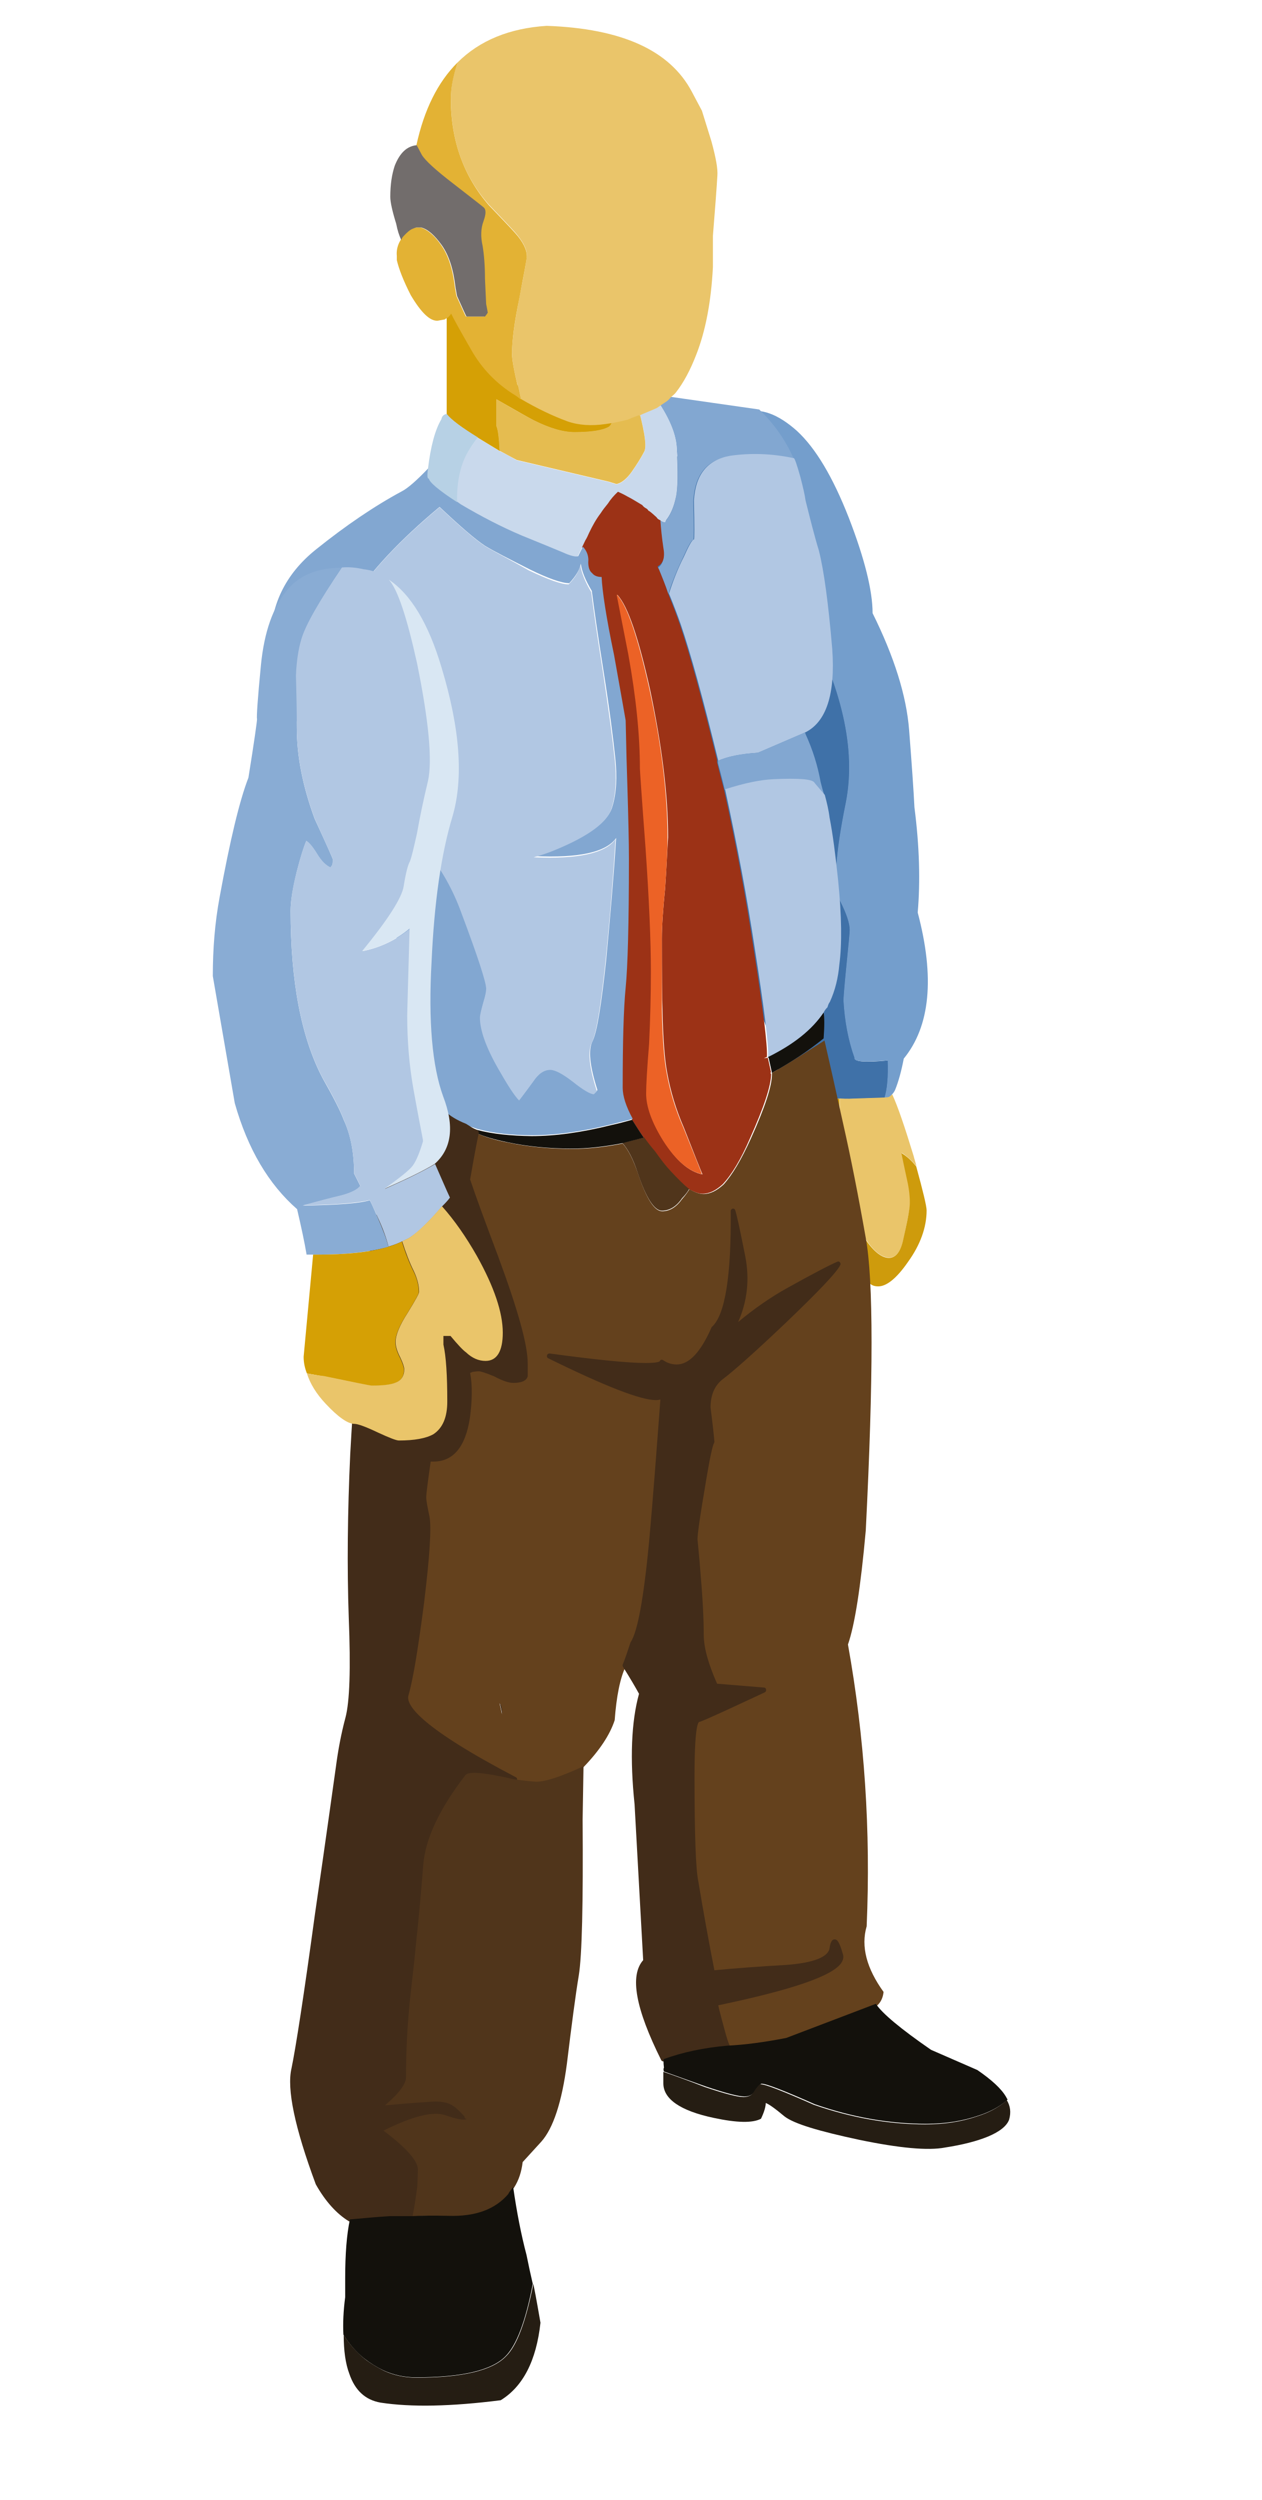 <?xml version="1.0" encoding="utf-8"?>
<!-- Generator: Adobe Illustrator 18.0.0, SVG Export Plug-In . SVG Version: 6.00 Build 0)  -->
<!DOCTYPE svg PUBLIC "-//W3C//DTD SVG 1.1//EN" "http://www.w3.org/Graphics/SVG/1.1/DTD/svg11.dtd">
<svg version="1.1" id="Calque_1" xmlns="http://www.w3.org/2000/svg" xmlns:xlink="http://www.w3.org/1999/xlink" x="0px" y="0px"
	 viewBox="0 0 425.2 841.9" enable-background="new 0 0 425.2 841.9" xml:space="preserve">
<g>
	<path fill="#3F71A8" d="M243,141.2c-10.9,3-18.6,14.7-22.9,35.1c-4.5,20.9-4.3,37.6,0.5,50c5,12.4,8.7,28.5,11.2,48.3
		c0.9,6.8,3.6,14.8,8,24.1c4.4,9.3,6.9,17.8,7.8,25.5c0.8,7.6,3.9,13.8,9.4,18.4c3.5,9.3,5.3,16.1,5.4,20.3c1.8,1.5,3.8,2.7,5.9,3.7
		c2.3,1.1,4.7,1.8,7.1,2.4c2.2,0.4,4.7,0.8,7.5,1c1.1,0.1,2.1,0.1,3.2,0.1l12-0.4c0.9-2.8,1.3-7,1.1-12.6
		c-7.9,0.8-11.6,0.4-11.2-0.9c-2.1-5.9-3.3-12.3-3.7-19.3c0-0.8,0.3-4.8,1-11.8c0.7-7,1.1-10.9,1.1-11.9c0-2.3-1.1-5.6-3.3-9.9
		c-2.3-4.4-1.6-15.3,2-33.1c3.5-17.9-1.3-38.9-14.4-63.3c-13.1-24.4-21-38.6-23.6-42.8c-2.7-4.2-4-10.6-4-19.2
		C243,143.4,243,142.2,243,141.2L243,141.2z"/>
	<path fill="#749ECC" d="M243,144.9c0,8.6,1.3,15,4,19.2c2.6,4.2,10.5,18.4,23.6,42.8c13.1,24.4,17.9,45.4,14.4,63.3
		c-3.6,17.7-4.3,28.7-2,33.1c2.2,4.3,3.3,7.6,3.3,9.9c0,0.9-0.4,4.9-1.1,11.9c-0.7,7-1,11-1,11.8c0.4,7,1.6,13.4,3.7,19.3
		c-0.4,1.3,3.3,1.6,11.2,0.9c0.2,5.6-0.2,9.8-1.1,12.6c0.3-0.1,0.7-0.1,1-0.1c0.4,0,1-0.3,1.5-1c0.4-0.4,0.8-0.9,1.1-1.6
		c1.1-2.7,2.1-6.3,2.9-10.5c8.9-10.9,10.5-27.3,4.7-49.2c0.9-10.4,0.6-22.2-1.1-35.4c-0.3-6-0.9-14.6-1.8-26.1
		c-0.9-11.5-5-24.6-12.3-39.3c0-7.6-2.7-18.4-8-32.1c-5.4-13.8-11.2-23.5-17.5-29.3c-6.4-5.7-12.2-7.8-17.5-6.3
		c-5.3,1.5-8,2.3-8.1,2.5C243,142.2,243,143.4,243,144.9L243,144.9z"/>
	<path fill="#EAC56A" d="M300.6,368.5c-0.6,0.7-1.1,1-1.5,1c-0.3,0-0.7,0.1-1,0.1l-12,0.4c-1.1,0-2.1,0-3.2-0.1
		c0.1,16,0.1,24.4,0.1,25.2c0,4.9,2.1,10.9,6.2,18.1c0.8,1.3,1.5,2.5,2.1,3.5c2.8,4.4,5.4,6.6,8,6.8c2.5,0.2,4.2-2,5.2-6.5
		c0.9-4.5,1.6-7.8,2-10.1c0.3-2.3,0.1-5-0.5-8.3c-0.5-2.5-1.3-5.9-2.2-10.4c1.7,1.1,3.3,2.6,5,4.5c-0.3-1.1-0.7-2.3-1-3.5
		C304.8,379.4,302.5,372.6,300.6,368.5L300.6,368.5z"/>
	<path fill="#CE9B0C" d="M312.2,407.6c0-1.4-1.2-6.4-3.5-14.8c-1.6-2-3.3-3.5-5-4.5c0.9,4.5,1.7,8,2.2,10.4c0.6,3.2,0.8,6,0.5,8.3
		c-0.3,2.3-1,5.6-2,10.1c-0.9,4.5-2.7,6.7-5.2,6.5c-2.5-0.2-5.2-2.5-8-6.8c-0.7-1-1.4-2.1-2.1-3.5c-4.1-7.1-6.2-13.2-6.2-18.1
		c0-0.8-0.1-9.1-0.1-25.2c-2.8-0.2-5.3-0.5-7.5-1c-2.5-0.6-4.9-1.3-7.1-2.4c-1.1,5.5-1.6,11.2-1.6,16.9c0,7.6,1.6,15,4.7,22.2
		c3.1,6.9,6.5,11,10.1,12.2c-0.8,4.5-1.1,8.1-1.1,11c0,5.4,1.9,8.1,5.7,8.1c2.6,0,4.8-1.8,6.5-5.4c0.8,1.1,1.9,1.6,3.4,1.6
		c2.8,0,6.2-2.7,10-8.2C310.1,419.2,312.2,413.3,312.2,407.6L312.2,407.6z"/>
	<path fill="#82A7D1" d="M267.4,154.4c-2.7-6.1-6.5-11.6-11.6-16.5l-31.5-4.5l-5.2-1.8c5.6,7.4,8.6,13.8,8.9,19.2
		c0.6,8.4,0.4,14-0.3,16.9c-0.6,2.8-1.5,5.1-2.9,7.1c-0.3,0.3-0.6,0.7-0.8,1.1c-0.6,0-1.1-0.2-1.6-0.6c0.2,2.8,0.5,5.9,1,9.2
		c0.6,3.2,0,5.4-1.6,6.6c0,0.3,0.1,0.6,0.3,0.8c1.2,3,2.3,5.7,3.1,8.1c1.4-4.4,3.1-8.5,5-12.4c1.7-3.8,2.8-5.8,3.4-5.8
		c0.2,0,0.2-4.4,0-13.1c0.5-8.8,4.5-13.8,12.1-15C252.7,152.6,259.9,152.8,267.4,154.4L267.4,154.4z"/>
	<path fill="#C9D9EC" d="M224.8,174.7c1.4-2,2.3-4.3,2.9-7.1c0.7-2.8,0.8-8.5,0.3-16.9c-0.3-5.4-3.3-11.8-8.9-19.2
		c-1.5,0.2-2.5,0.3-3.2,0.3l-1.6,2.9c2.8,9.7,3.7,15.4,2.8,17.4c-1.2,2.3-2.6,4.5-4.2,6.8c-1.8,2.5-3.5,3.9-5.2,4.2l-2.6-0.8
		l-31-7.3c-2.1-1.2-4-2.3-5.8-3.1c-2.6-1.6-5-3.1-7.4-4.5c-1.6,2.1-2.8,4-3.9,5.8c-2.1,4-3.2,9-3.2,15c0,0.3,0,0.7,0,1.1
		c0.3,0.2,0.7,0.4,1.1,0.8c7,4.2,13.8,7.7,20.5,10.5c6.7,2.8,11.4,4.7,13.9,5.7c2.6,1.2,4.4,1.6,5.2,1.3l1.6-3.2l1.1-2.3
		c0.5-0.9,0.9-1.8,1.3-2.6c1.1-2.3,2.3-4.5,3.9-6.6c0.7-1.1,1.5-2.1,2.4-3.2c0.9-1.4,2-2.7,3.4-4c0.9,0.4,2,0.9,3.2,1.6
		c1.4,0.7,3,1.7,5,2.9c0.3,0.4,0.8,0.8,1.3,1.1c0.3,0.2,0.6,0.4,0.8,0.8c0.2,0,1.1,0.7,2.7,2.2c0.3,0.5,0.8,0.8,1.3,1
		c0.5,0.4,1,0.6,1.6,0.6C224.3,175.4,224.5,175,224.8,174.7L224.8,174.7z"/>
	<path fill="#9C3216" d="M223.5,184.4c-0.5-3.3-0.8-6.4-1-9.2c-0.6-0.2-1-0.5-1.3-1c-1.6-1.5-2.5-2.2-2.7-2.2
		c-0.2-0.3-0.4-0.6-0.8-0.8c-0.6-0.3-1-0.7-1.3-1.1c-2-1.2-3.6-2.2-5-2.9c-1.2-0.7-2.3-1.2-3.2-1.6c-1.4,1.3-2.5,2.6-3.4,4
		c-0.9,1.1-1.7,2.1-2.4,3.2c-1.6,2.1-2.8,4.3-3.9,6.6c-0.4,0.9-0.8,1.8-1.3,2.6l-1.1,2.3c1.5,1.6,2,3.3,1.8,5.2c0,1.8,0.4,3,1.3,3.7
		c0.7,0.8,1.8,1.3,3.2,1.3c0.2,4.6,1.6,13.4,4.2,26.3c2.5,13.4,3.7,20.8,3.9,22c0.2,9.5,0.4,17,0.6,22.7c0.3,10.2,0.5,18.1,0.5,23.9
		c0,21.9-0.4,36.4-1.1,43.4c-0.7,7-1,18.2-1,33.7c0,2.8,1.1,6.3,3.4,10.5c1.1,1.7,2.3,3.7,3.9,6c1.1,1.6,2.3,3.2,3.7,4.7
		c1.9,2.7,3.7,4.9,5.2,6.6c2.5,2.7,4.5,4.7,6.3,6.1c2,1.1,3.5,1.6,4.7,1.6c2.3,0,4.5-1.1,6.8-3.2c3-3.2,6.1-8.3,9.2-15.5
		c4.7-10.5,7.1-17.7,7.1-21.6l-0.3-0.5h0.3l-1.1-5l-1.3,0.2c0.3-0.2,0.7-0.3,1-0.5c0.2-4-1.3-16.2-4.5-36.6
		c-2.5-16.5-5.7-34.3-10-53.6c-0.5-2-1.3-4.9-2.3-9c0-0.3,0-0.6,0-0.8c-5.1-20.9-9.3-36.1-12.6-45.8c-0.9-2.6-2.2-6.1-4-10.5
		c-0.8-2.5-1.9-5.2-3.1-8.1c-0.2-0.2-0.3-0.5-0.3-0.8C223.5,189.8,224.1,187.6,223.5,184.4L223.5,184.4z M224.1,299.2
		c-0.7,7-1.1,12.6-1.1,16.9c0,12.1,0.1,20.1,0.2,23.9c0.2,9.5,0.7,16.5,1.6,21.3c1.1,6.1,2.9,12.2,5.6,18.4
		c3.8,9.7,5.9,14.9,6.3,15.8c-4.6-0.9-8.9-4.7-13.1-11.3c-3.8-6.1-5.7-11.4-5.7-15.8c0-2.8,0.3-8.4,1-16.8
		c0.4-8.6,0.6-16.7,0.6-24.4c0-10.4-0.6-24.2-1.8-41.5c-1.3-17.4-1.9-26.3-1.9-26.8c0-11.2-1.3-24-3.9-38.4
		c-1.4-7.1-2.7-13.8-3.9-19.9v-0.3c3.5,3.7,7.1,14.3,11,31.8c4,18.9,6.1,35.5,6.1,49.9C224.8,286.5,224.6,292.2,224.1,299.2
		L224.1,299.2z"/>
	<path fill="#EC6226" d="M223,316.1c0-4.2,0.4-9.8,1.1-16.9c0.5-7,0.8-12.8,0.8-17.3c0-14.4-2-31.1-6.1-49.9
		c-3.9-17.5-7.5-28.2-11-31.8v0.3c1.2,6.1,2.5,12.8,3.9,19.9c2.6,14.4,3.9,27.2,3.9,38.4c0,0.6,0.6,9.5,1.9,26.8
		c1.2,17.4,1.8,31.2,1.8,41.5c0,7.7-0.2,15.9-0.6,24.4c-0.7,8.4-1,14-1,16.8c0,4.4,1.9,9.7,5.7,15.8c4.2,6.6,8.6,10.4,13.1,11.3
		c-0.3-0.9-2.4-6.1-6.3-15.8c-2.7-6.1-4.5-12.2-5.6-18.4c-0.9-4.7-1.4-11.8-1.6-21.3C223.1,336.1,223,328.1,223,316.1L223,316.1z"/>
	<path fill="#B1C7E3" d="M233.8,168.6c0.2,8.8,0.2,13.1,0,13.1c-0.6,0-1.7,2-3.4,5.8c-2,3.9-3.6,8-5,12.4c1.8,4.4,3.1,7.9,4,10.5
		c3.3,9.7,7.5,24.9,12.6,45.8c3.3-1.5,7.8-2.3,13.4-2.7l15.8-6.8c7.2-3.5,10.3-12.9,9.2-28.2c-1.3-15.4-2.8-26.4-4.5-33.1
		c-1.5-4.9-2.9-10.5-4.5-16.9c-0.2-1.6-0.8-4.3-1.8-8.1c-1.1-3.9-1.8-5.9-2.1-6.1c-7.5-1.6-14.7-1.8-21.6-0.8
		C238.3,154.9,234.3,159.8,233.8,168.6L233.8,168.6z"/>
	<path fill="#82A7D1" d="M271.4,247.2V247l-0.3-0.3l-15.8,6.8c-5.6,0.3-10,1.2-13.4,2.7c0,0.2,0,0.4,0,0.8c1.1,4,1.8,7,2.3,9
		c6.5-2.1,11.9-3.2,16.3-3.4c4.2-0.2,7.6-0.2,10,0c2.3,0.2,3.6,0.6,3.9,1.3c0.5,0.6,1.6,1.9,3.4,4c-0.5-1.4-0.9-2.9-1.3-4.5
		C275.5,257.8,273.8,252.4,271.4,247.2L271.4,247.2z"/>
	<path fill="#B1C7E3" d="M282.4,296.6c-0.9-8.6-1.8-15.7-2.9-21.3c-0.3-2.5-0.9-5-1.6-7.6c-1.8-2.1-2.9-3.4-3.4-4
		c-0.3-0.7-1.6-1.1-3.9-1.3c-2.5-0.2-5.8-0.2-10,0c-4.4,0.2-9.8,1.3-16.3,3.4c4.2,19.3,7.5,37.1,10,53.6c3.2,20.3,4.7,32.5,4.5,36.6
		c8.6-4.2,14.8-9.2,18.7-15c0.3-0.7,0.8-1.3,1.3-1.8c0.2-0.7,0.4-1.3,0.8-1.8c1.8-3.9,2.8-8.1,3.2-12.6
		C283.7,317.9,283.6,308.6,282.4,296.6L282.4,296.6z"/>
	<path fill="#13110C" d="M258.7,356l0.3,0.3l1.1,5c6.3-3.5,12.1-7.3,17.4-11.6c0.3-4.2,0.3-7.1,0-8.7
		C273.6,346.8,267.3,351.8,258.7,356L258.7,356z"/>
	<path fill="#64411D" d="M260.1,361.3v0.5c0,3.9-2.3,11-7.1,21.6c-3.2,7.1-6.3,12.3-9.2,15.5c-2.3,2.1-4.5,3.2-6.8,3.2
		c-1.2,0-2.8-0.5-4.7-1.6c-0.6,0.9-1.3,2-2.4,3.2c-2,2.8-4.2,4.2-6.8,4.2c-2.6,0-5.3-4.2-8.1-12.6c-1.6-4.7-3.3-8.1-5.2-10.2
		c-6.1,1.2-11.7,1.8-16.9,1.8c-7.7,0-14.9-0.7-21.5-2.1c-4.4-0.8-8-1.9-10.8-3.2c-0.9,4.2-1.8,9.5-2.9,15.8c2,5.8,5.1,14.5,9.5,26
		c6.6,17.7,10,29.7,10,35.8v4.2c-0.3,1.1-1.7,1.6-4.2,1.6c-1.4,0-3.4-0.7-6.1-2.1c-2.8-1.2-4.7-1.8-5.5-1.8c-0.7,0-1.5,0.1-2.4,0.3
		c-0.9,0.3-1.4,0.5-1.6,0.5c0.9,4.4,0.9,9.7,0,15.8c-1.4,9.3-5.2,14-11.6,14c-0.3,0-0.9,0-1.6,0c-1.1,7.4-1.6,11.7-1.6,12.9
		c0,0.9,0.4,3.1,1.1,6.6c0.7,3.7,0.1,13.2-1.8,28.7c-2,15.4-3.7,25.8-5.3,31.2c-1.4,5.4,10.8,14.9,36.6,28.4
		c3.8,0.5,6.4,0.8,7.6,0.8c3,0,8.2-1.8,15.8-5.2c5.4-5.6,8.9-10.9,10.5-15.8c0.6-8,1.8-14.1,3.7-18.1c0.9-2.3,1.8-4.7,2.7-7.4
		c2.5-3.9,4.5-15.2,6.3-34.2c1.2-13.8,2.5-30.4,3.9-49.7c-1.2,3.3-14-0.9-38.4-12.9c24.7,3.3,37.4,4,37.9,2.1
		c6.5,4.1,12.2,0.3,17.4-11.3c4.5-4.2,6.8-17.4,6.6-39.6c0.5,1.4,1.6,6.6,3.4,15.5c1.8,9,0.4,17.4-4.2,25.2
		c6.3-5.6,12.9-10.4,19.8-14.2c8.4-4.7,13.9-7.6,16.5-8.6c-1.1,2.3-7.2,8.8-18.4,19.4c-10.3,9.8-17.4,16.1-21.3,18.9
		c-2.8,2.3-4.2,5.6-4.2,10c0.7,5.2,1.1,9.1,1.3,11.6c-0.7,1.4-1.8,6.9-3.4,16.5c-1.6,9.1-2.3,14.6-2.3,16.4c0,0.2,0.4,4.4,1.1,12.6
		c0.7,8.3,1,14.7,1,19.5c0,4.6,1.6,10.3,4.7,17.3l16.3,1.3c-13.4,6.3-20.8,9.7-22,10c-1.5,0.2-2.1,6.5-2.1,18.9
		c0,19.6,0.4,31.5,1.3,35.7c1.8,10.5,3.6,20.7,5.5,30.5c7-0.7,15.3-1.3,25-1.8c9.7-0.7,14.7-2.9,15.2-6.3c0.6-3.7,1.5-3,2.9,2.1
		c1.5,4.7-12.6,10.2-42,16.4v0.3c0,0.7,0.8,3.8,2.4,9.5c0.5,1.9,1,3.5,1.6,4.7c6.1-0.3,12.8-1.2,19.9-2.6l30.2-11.5
		c1.4-1.2,2.1-2.8,2.3-4.7c-5.7-7.9-7.7-15.3-5.7-22.1c1.4-32.1-0.7-63.7-6.3-94.9c2.3-6.6,4.3-19.4,6-38.4
		c2.6-51.5,2.6-84.3,0-98.5c-2.5-14.2-5-26.9-7.6-38.4c-2.5-11.4-4.6-20.7-6.3-28.1C272.2,353.9,266.4,357.8,260.1,361.3
		L260.1,361.3z M168.8,574.4c0.2,0.7,0.3,1.5,0.3,2.4c0,0.2,0,0.3,0,0.5c-0.2-1.2-0.5-2.5-0.8-3.7
		C168.5,573.8,168.7,574.1,168.8,574.4L168.8,574.4z"/>
	<path fill="#422C19" d="M169.2,576.8c0-0.9-0.1-1.7-0.3-2.4c-0.2-0.3-0.3-0.6-0.5-0.8c0.3,1.2,0.6,2.5,0.8,3.7
		C169.2,577.1,169.2,577,169.2,576.8L169.2,576.8z"/>
	<path fill="#422C19" d="M223.5,694.2c-0.3,0-0.6-0.2-0.7-0.4c-8.7-17.4-10.7-28.5-6.1-33.7l-2.9-52.5c-1.6-15.3-1.1-27.8,1.5-37.2
		c-1.2-2.2-2.9-5.1-5.4-9.1c-0.1-0.2-0.2-0.5-0.1-0.7c0.9-2.2,1.7-4.7,2.6-7.4c0-0.1,0-0.1,0.1-0.2c2.4-3.7,4.4-15.1,6.2-33.8
		c1.3-14.4,2.5-30.5,3.8-47.9c-0.4,0.1-0.9,0.2-1.5,0.2c-5.1,0-17-4.6-36.3-14.1c-0.4-0.2-0.5-0.6-0.4-1c0.1-0.3,0.4-0.6,0.8-0.6
		c0,0,0.1,0,0.1,0c15.5,2.1,26.4,3.2,32.3,3.2c4.1,0,4.7-0.5,4.8-0.6c0.1-0.2,0.2-0.4,0.5-0.5c0.1,0,0.1,0,0.2,0
		c0.2,0,0.3,0.1,0.5,0.2c1.5,1,3,1.4,4.5,1.4c4.2,0,8.1-4.2,11.7-12.4c0-0.1,0.1-0.2,0.2-0.3c4.4-4,6.5-17.1,6.3-39
		c0-0.4,0.3-0.7,0.7-0.8c0,0,0.1,0,0.1,0c0.3,0,0.6,0.2,0.7,0.5c0.5,1.4,1.6,6.5,3.4,15.6c1.5,7.7,0.7,15.1-2.4,22.1
		c5.4-4.5,11-8.4,16.8-11.6c8.1-4.5,13.8-7.5,16.6-8.7c0.1,0,0.2-0.1,0.3-0.1c0.2,0,0.4,0.1,0.6,0.3c0.2,0.3,0.3,0.6,0.1,0.9
		c-1.1,2.4-7.4,9-18.6,19.7c-10,9.5-17.3,16-21.3,19c-2.5,2.1-3.8,5.2-3.8,9.3c0.7,5.4,1.1,9.2,1.3,11.5c0,0.1,0,0.3-0.1,0.4
		c-0.5,0.9-1.4,4.5-3.3,16.3c-2,11.7-2.3,15.2-2.3,16.2c0,0.1,0.1,1.2,0.3,3.1c0.2,2.1,0.5,5.2,0.8,9.4c0.7,8,1,14.6,1,19.5
		c0,4.4,1.5,9.8,4.5,16.6l15.8,1.3c0.4,0,0.7,0.3,0.7,0.7c0.1,0.4-0.1,0.7-0.4,0.9c-20.3,9.5-21.7,9.9-22.2,10
		c-0.4,0.3-1.5,2.4-1.5,18.2c0,19.4,0.4,31.4,1.3,35.6c1.7,10.2,3.5,20.2,5.4,29.8c7.3-0.7,15.5-1.3,24.3-1.8c9-0.7,14-2.6,14.5-5.6
		c0.2-1.5,0.6-3,1.7-3c0.9,0,1.6,0.8,2.8,5c0.3,0.9,0.1,1.8-0.4,2.7c-2.7,4.5-16.3,9.2-41.6,14.5c0.3,1.6,1.8,7,2.3,8.9
		c0.6,2.1,1,3.5,1.5,4.5c0.1,0.2,0.1,0.5,0,0.7c-0.1,0.2-0.4,0.4-0.6,0.4c-7.7,0.7-14.8,2.2-21.1,4.4
		C223.7,694.2,223.6,694.2,223.5,694.2L223.5,694.2z"/>
	<path fill="#50351B" d="M232.2,400.4c-1.8-1.4-3.8-3.4-6.3-6.1c-1.6-1.7-3.3-3.9-5.2-6.6c-1.4-1.6-2.6-3.2-3.7-4.7
		c-2.6,0.7-5,1.3-7.3,1.9c1.9,2.1,3.7,5.5,5.2,10.2c2.8,8.4,5.6,12.6,8.1,12.6c2.6,0,4.9-1.4,6.8-4.2
		C230.9,402.4,231.7,401.3,232.2,400.4L232.2,400.4z"/>
	<path fill="#D5A005" d="M152.6,101.1c-0.5,0.9-1.2,1.5-2.1,1.8v36.6c1.6,2,5.1,4.5,10.5,7.9c2.3,1.4,4.8,2.9,7.4,4.5
		c-0.2-4.2-0.5-7-1.1-8.4v-9c7,4,11.2,6.4,12.6,7.1c5.4,2.7,10,4,13.7,4c5.6,0,9.5-0.6,11.6-1.8c1.1-0.7,2.1-3.8,3.2-9.2
		c-3.9-0.3-8.5,0-13.7,1.1c-5.4,0.9-9.8,0.4-13.1-1.6c-3.3-2-5.2-3.1-5.7-3.4c-6.9-4.2-12.2-9.7-16-16.6
		C155.7,106.9,153.3,102.6,152.6,101.1L152.6,101.1z"/>
	<path fill="#82A7D1" d="M91.1,217.2c0.3,13.2,4.2,22.5,11.6,28.2c5.2,4,9.7,8.3,13.4,12.6c-1.5-7.2-3.3-16.7-5.8-28.7
		c-1.4-16.9,11.2-36.4,37.8-58.6c7,6.6,12.1,11,15.3,13.1c3.3,2,8.3,4.5,15,7.9c6.5,3.2,11,4.7,13.4,4.7c2.3-2.5,3.6-4.7,3.9-6.6
		c0.3,2.6,1.6,5.7,3.7,9.2c0.7,5.6,2,14.7,4,27.3c2,12.6,3.2,22.3,3.9,28.9c0.7,6.5,0.4,12-1,16.5c-1.3,4.7-7.6,9.5-19.2,14.2
		c-2.7,1.1-5.1,1.8-7.1,2.4c15.1,0.7,24.2-1.3,27.6-6.1c-0.8,12.8-2,26.6-3.4,41.5c-1.6,14.7-3,23.6-4.5,26.8c-1.6,3-1,8.5,1.6,16.6
		l-1,1c-1.2,0-3.6-1.4-7.1-4.2c-3.5-2.7-6-4-7.6-4c-2.1,0-4,1.3-5.8,4c-2.8,3.9-4.4,5.9-4.7,6.3c-1.6-1.6-3.9-5.2-7.1-10.8
		c-4-7.2-6.1-12.9-6.1-17.1c0-0.8,0.4-2.5,1.1-5c0.7-2.3,1-3.9,1-4.7c0-2.3-2.8-10.9-8.4-25.7c-5.4-14.9-15.2-27.3-29.4-37.1
		c1.1,1.5,1.8,3,2.3,4.7c0.7,3,1.7,9,2.9,18.1c0.6,1.1,1.3,2.2,2.1,3.5c-0.7-0.7-1.4-1.5-2.1-2.1c0.3,3.2,0.7,6.6,1.1,10.3
		c2.1,19.6,2.3,30.5,0.8,32.6c-2.3,9.8-1.6,17,1.8,21.5c3.5,4.4,5.6,6.8,6.1,7.4c3.7,4.4,6.4,7.3,8.4,8.9c1.8,1.6,4.2,3,7.1,4.2
		c1.4,0.3,2.8,0.8,4.2,1.3c5.2,1.4,11.4,2.1,18.4,2.1c7.9,0,16.8-1.2,26.8-3.7c2.3-0.6,4.7-1.1,7.1-1.8c-2.3-4.2-3.4-7.7-3.4-10.5
		c0-15.4,0.3-26.6,1-33.7c0.7-7,1.1-21.5,1.1-43.4c0-5.7-0.2-13.7-0.5-23.9c-0.2-5.6-0.4-13.2-0.6-22.7c-0.2-1.2-1.5-8.6-3.9-22
		c-2.7-12.9-4-21.7-4.2-26.3c-1.4,0-2.5-0.4-3.2-1.3c-0.9-0.7-1.3-2-1.3-3.7c0.2-1.9-0.4-3.7-1.8-5.2l-1.6,3.2
		c-0.8,0.3-2.6-0.1-5.2-1.3c-2.6-1.1-7.3-3-13.9-5.7c-6.6-2.8-13.4-6.3-20.5-10.5c-0.4-0.3-0.8-0.6-1.1-0.8c-6.1-4-9.3-6.7-9.5-7.9
		c-0.5,0-0.6-1.1-0.3-3.4c-4,4.2-7,6.8-9,7.8c-9.1,4.9-18.7,11.4-28.8,19.5C96,193.4,90.9,204.1,91.1,217.2L91.1,217.2z"/>
	<path fill="#E5BC50" d="M208.3,134.5c-1.1,5.4-2.1,8.5-3.2,9.2c-2.1,1.2-5.9,1.8-11.6,1.8c-3.7,0-8.3-1.3-13.7-4
		c-1.4-0.7-5.6-3-12.6-7.1v9c0.6,1.4,0.9,4.2,1.1,8.4c1.8,0.9,3.7,2,5.8,3.1l31,7.3l2.6,0.8c1.7-0.3,3.5-1.8,5.2-4.2
		c1.6-2.3,3-4.5,4.2-6.8c0.9-2-0.1-7.7-2.8-17.4l-6.3-1.6C208.4,134.2,208.5,134.7,208.3,134.5L208.3,134.5z"/>
	<path fill="#B7D1E5" d="M161,147.3c-5.4-3.3-8.9-5.9-10.5-7.9c-1.1,0.2-1.6,0.8-1.8,1.8c-2.1,3.5-3.6,9.1-4.5,16.6
		c-0.3,2.3-0.3,3.4,0.3,3.4c0.2,1.2,3.3,3.9,9.5,7.9c0-0.4,0-0.8,0-1.1c0-6,1.1-11,3.2-15C158.1,151.4,159.4,149.4,161,147.3
		L161,147.3z"/>
	<path fill="#B1C7E3" d="M163.4,183.9c-3.2-2.1-8.3-6.5-15.3-13.1c-26.6,22.2-39.2,41.7-37.8,58.6c2.5,11.9,4.4,21.5,5.8,28.7
		c1.4,1.7,2.7,3.5,3.9,5.2c1.1,1.4,2.8,3.4,5.2,6.1c0.2,0.2,0.4,0.4,0.8,0.8c14.2,9.8,24,22.2,29.4,37.1c5.6,14.9,8.4,23.5,8.4,25.7
		c0,0.9-0.3,2.5-1,4.7c-0.7,2.5-1.1,4.2-1.1,5c0,4.2,2,9.9,6.1,17.1c3.2,5.6,5.5,9.2,7.1,10.8c0.3-0.4,1.9-2.5,4.7-6.3
		c1.8-2.7,3.7-4,5.8-4c1.6,0,4.1,1.3,7.6,4c3.5,2.8,5.9,4.2,7.1,4.2l1-1c-2.6-8.1-3.2-13.6-1.6-16.6c1.5-3.2,2.9-12.1,4.5-26.8
		c1.5-14.9,2.6-28.7,3.4-41.5c-3.3,4.7-12.5,6.8-27.6,6.1c2.1-0.6,4.5-1.3,7.1-2.4c11.5-4.7,17.9-9.5,19.2-14.2
		c1.4-4.5,1.7-10,1-16.5c-0.7-6.6-2-16.3-3.9-28.9c-2-12.6-3.3-21.7-4-27.3c-2.1-3.5-3.3-6.6-3.7-9.2c-0.3,2-1.6,4.2-3.9,6.6
		c-2.5,0-6.9-1.6-13.4-4.7C171.7,188.4,166.7,185.9,163.4,183.9L163.4,183.9z"/>
	<path fill="#B1C7E3" d="M133.4,296.4c-0.8-1.3-1.5-2.4-2.1-3.5c0,0.6,0,1,0,1.3C132,294.9,132.7,295.7,133.4,296.4L133.4,296.4z"/>
	<path fill="#13110C" d="M160.7,380.5c-1.4-0.6-2.8-1-4.2-1.3c1.1,0.7,2.3,1.5,3.9,2.3c2.8,1.3,6.4,2.3,10.8,3.2
		c6.6,1.4,13.8,2.1,21.5,2.1c5.1,0,10.7-0.6,16.9-1.8c2.3-0.6,4.7-1.2,7.3-1.9c-1.6-2.3-2.8-4.3-3.9-6c-2.5,0.7-4.8,1.3-7.1,1.8
		c-10,2.5-18.9,3.7-26.8,3.7C172.1,382.5,165.9,381.9,160.7,380.5L160.7,380.5z"/>
	<path fill="#422C19" d="M117.9,748.1c-0.1,0-0.3,0-0.4-0.1c-4.1-2.5-7.9-6.7-11.1-12.4c-7.1-19.1-9.8-32.1-8.2-39
		c1.4-6.7,4.2-24.7,7.9-51.9c3.9-26.8,6.3-44.3,7.1-49.9c0.7-5.3,1.7-10.8,3.2-16.4c1.4-5.3,1.8-16.3,1.1-33.7
		c-0.6-17.1-0.4-35.5,0.5-55c1.1-20,2.3-35.4,3.7-47.1c1.4-11.9,2.8-21.2,4-27.7c1.1-6.6,2.8-13.6,5-20.5c2-7.3,5.3-16.9,9.7-28.7
		c0.1-0.3,0.3-0.5,0.6-0.5c0,0,0.1,0,0.1,0c0.2,0,0.5,0.1,0.6,0.3c3.7,4.4,6.4,7.3,8.3,8.8c1.8,1.6,4.1,3,6.9,4.1
		c0,0,0.2,0.1,0.2,0.1c1.1,0.7,2.3,1.5,3.8,2.2c0.3,0.2,0.5,0.5,0.4,0.9c-0.8,3.8-1.7,8.6-2.9,15.6c1.9,5.7,5,14.1,9.4,25.8
		c6.7,18.1,10,29.9,10,36.1v4.2c0,0.1,0,0.2,0,0.2c-0.6,2.2-3.9,2.2-4.9,2.2c-1.5,0-3.6-0.7-6.4-2.2c-3.4-1.4-4.7-1.7-5.1-1.7
		c-0.8,0-1.5,0.1-2.2,0.2l-0.2,0.1c-0.2,0.1-0.4,0.2-0.6,0.2c0.8,4.3,0.7,9.4-0.1,15.3c-1.5,9.7-5.6,14.6-12.3,14.6h-0.9
		c-0.9,6.4-1.5,10.9-1.5,12.1c0,1,0.6,4.1,1.1,6.4c0.7,3.7,0.1,13.2-1.8,28.9c-2,15.4-3.7,25.9-5.3,31.4c-0.9,3.4,4.7,11,36.2,27.5
		c0.4,0.2,0.5,0.6,0.4,1c-0.1,0.3-0.4,0.5-0.8,0.5c-0.1,0-0.1,0-0.2,0c-6-1.4-10.4-2.1-13-2.1c-2,0-2.4,0.4-2.5,0.5
		c-8.6,11.2-13.4,21.2-14,29.8c-0.9,11.8-2.3,26.7-4.5,45.7c-0.9,8.8-1.3,17.5-1.3,25.7c0,2.2-1.8,5-5.5,8.4
		c6.4-0.6,11.2-0.9,14.4-1.1c0,0,0,0,0,0c3,0,5.2,0.6,6.7,1.7c0.4,0.2,1.3,1,3.9,3.6c0.1,0.1,0.2,0.4,0.2,0.6v0c0,0,0,0,0,0
		c0.4,0,0.7,0.2,0.7,0.6c0.1,0.3-0.1,0.7-0.4,0.9c-0.4,0.2-0.8,0.3-1.4,0.3c-1.4,0-3.5-0.5-6.5-1.6c-0.8-0.3-1.8-0.4-2.9-0.4
		c-3.8,0-9.2,1.7-16.1,5c7.4,5.7,10.8,9.8,10.8,13c0,0.9,0,2.8-0.3,5.9c-0.4,3.4-1,6.8-1.6,10.1c-0.1,0.4-0.4,0.7-0.8,0.7h-7.6
		C126.8,747.4,122.2,747.8,117.9,748.1C118,748.1,117.9,748.1,117.9,748.1L117.9,748.1z"/>
	<path fill="#50351B" d="M156.8,597.8c-8.8,11.4-13.5,21.5-14.2,30.2c-0.9,12-2.4,27.3-4.5,45.7c-0.9,8.9-1.3,17.5-1.3,25.8
		c0,2.3-2.3,5.4-7.1,9.5c7.7-0.7,13.3-1.1,16.8-1.3c2.8,0,4.9,0.5,6.3,1.6c0.2,0,1.5,1.1,3.7,3.4v0.3c0.2,0.4,0.4,0.6,0.8,0.6
		c-0.9,0.5-3.3,0.1-7.3-1.3c-4.2-1.4-11.1,0.4-20.8,5.2c7.7,5.8,11.6,10.2,11.6,13.1c0,1.2-0.1,3.2-0.2,5.8c-0.4,3-0.9,6.3-1.6,10
		c3.5-0.2,7.6-0.2,12.3,0c9.2,0.3,15.9-2.1,20.3-7.4c0-0.2,0.5-0.9,1.6-2.3c1.6-2.5,2.5-5.3,2.9-8.6l6.3-6.9
		c4-4.5,6.9-13.3,8.6-26.2c1.6-13.1,2.9-23.1,4-29.7c1.1-6.7,1.5-24.2,1.3-52.6l0.3-17.9c-7.6,3.5-12.8,5.2-15.8,5.2
		c-1.2,0-3.8-0.3-7.6-0.8C163.3,596.9,157.9,596.4,156.8,597.8L156.8,597.8z"/>
	<path fill="#13110C" d="M138.9,746.3c-3,0-5.6,0-7.6,0c-4.6,0.3-9,0.7-13.4,1.1c-1.1,5.1-1.6,11.7-1.6,19.9v5v1.3
		c-0.6,4.5-0.8,8.8-0.6,12.6c2,3.2,4.3,5.9,7.1,8.1c2.1,1.6,4.2,2.9,6.3,3.9c3.5,1.6,7.2,2.4,11,2.4c15.6,0,25.6-2.4,30.2-7.1
		c3.7-3.7,6.8-11.8,9.2-24.4c-0.7-3-1.4-6.2-2.1-9.7c-1.8-6.8-3.3-14.5-4.5-22.9c-1.1,1.4-1.6,2.1-1.6,2.3
		c-4.4,5.2-11.1,7.7-20.3,7.4C146.5,746.1,142.4,746.1,138.9,746.3L138.9,746.3z"/>
	<path fill="#251D13" d="M140.2,800.7c-3.8,0-7.6-0.8-11-2.4c-2.1-1.1-4.2-2.3-6.3-3.9c-2.8-2.3-5.2-5-7.1-8.1
		c0,5.2,0.6,9.7,1.9,13.1c1.9,5.6,5.4,8.8,10.5,9.7c10.4,1.6,23.9,1.3,40.5-0.8c7.5-4.6,12-13.3,13.4-26.1
		c-0.6-3.3-1.3-7.7-2.4-13.1c-2.5,12.6-5.5,20.8-9.2,24.4C165.9,798.3,155.8,800.7,140.2,800.7L140.2,800.7z"/>
	<path fill="#13110C" d="M313.7,690.3c-10.3-7.1-16.5-12.3-18.6-15.5l-30.2,11.5c-7.2,1.4-13.8,2.3-19.9,2.6
		c-7.9,0.7-15,2.2-21.3,4.5c-0.2,0.2-0.2,1.1,0,2.9c-0.2,0.3-0.2,0.8,0,1.3c4.4,1.6,9,3.2,14,5c6.8,2.3,11.2,3.4,13.1,3.4
		c1.8,0,3-0.7,3.7-2.1c1.1-1.5,1.8-2.2,2.1-2.2c1.6,0,7.5,2.3,17.9,6.9c12.6,4.4,25.1,6.6,37.6,6.6c6.3,0,12.1-0.9,17.4-2.7
		c3.8-1.2,7-2.9,9.5-5c0.2-0.2,0.3-0.3,0.5-0.5c-0.2-0.2-0.3-0.4-0.5-0.8c-1.6-2.8-4.9-5.8-9.7-9.1L313.7,690.3L313.7,690.3z"/>
	<path fill="#251D13" d="M223.5,697.7c0,1.1,0,2.3,0,3.9c0,5.2,5.6,9.2,16.9,11.6c7.9,1.7,13.2,1.8,16,0.3c1.1-2.3,1.6-4.1,1.6-5.3
		c1.1,0.4,3.2,1.9,6.3,4.5c3.2,2.5,11.6,5,25.2,7.9c13.5,2.8,23.2,3.7,28.9,2.6c5.8-0.9,10.6-2.1,14.5-3.7c3.8-1.6,6.3-3.5,7.1-5.7
		c0.7-2.5,0.4-4.6-0.8-6.6c-0.2,0.2-0.3,0.3-0.5,0.5c-2.5,2.1-5.6,3.8-9.5,5c-5.2,1.8-11,2.7-17.4,2.7c-12.4,0-24.9-2.2-37.6-6.6
		c-10.4-4.6-16.3-6.9-17.9-6.9c-0.4,0-1.1,0.7-2.1,2.2c-0.7,1.4-1.9,2.1-3.7,2.1c-2,0-6.3-1.1-13.1-3.4
		C232.5,700.9,227.9,699.2,223.5,697.7L223.5,697.7z"/>
	<path fill="#89ACD4" d="M115,191.2c-7.9,0-13.8,2.4-17.9,7.1c-5.1,5.9-8.1,14.5-9.2,25.8c-1.1,11.4-1.5,17.4-1.3,18.1
		c0,0.7-0.9,7.3-2.9,19.7c-3,7.7-6.2,21.1-9.7,40.2c-1.6,8.6-2.3,17.4-2.3,26.6l7.4,42.8c4.4,15.5,11.4,27.3,21,35.7
		c1.4,6,2.5,11.1,3.2,15.3h2.3c0.6,0,1.1,0,1.6,0c9.7,0,17.5-0.9,23.7-2.6c-0.7-2.8-2-6.1-3.7-10c-1.1-2.5-1.9-4.4-2.6-5.7
		c-3.7,1.1-11.2,1.6-22.6,1.8c5.2-1.4,9.7-2.6,13.1-3.4c3.3-0.9,5.4-2,6.3-3.2l-2.1-4.2c0-6.8-1.1-12.9-3.5-18.1
		c-1.2-3.2-3.6-7.8-7.1-14c-7.2-13.7-10.8-32.5-10.8-56.5c0-3,0.7-7.4,2.1-13.1c1.2-4.7,2.3-8.2,3.2-10.3c1.1,0.7,2.3,2.2,3.7,4.5
		c1.4,2.3,2.9,3.8,4.5,4.5c0-0.2,0.2-0.4,0.5-0.8c0.2-0.4,0.2-1.1,0.2-2.1c0-0.2-2-4.7-6.1-13.6c-4-10.9-6-21-6-30.5
		c0-4.9-0.1-10.8-0.3-17.6c0.2-4.7,0.8-8.8,1.6-12.1C102.8,210.7,107.3,202.6,115,191.2L115,191.2z"/>
	<path fill="#B1C7E3" d="M99.7,227.5c0.2,6.8,0.3,12.7,0.3,17.6c0,9.5,2,19.6,6,30.5c4,8.9,6.1,13.5,6.1,13.6c0,1.1-0.1,1.8-0.2,2.1
		c-0.3,0.3-0.5,0.6-0.5,0.8c-1.6-0.7-3.1-2.2-4.5-4.5c-1.4-2.3-2.6-3.8-3.7-4.5c-0.9,2.1-2,5.6-3.2,10.3c-1.5,5.7-2.1,10.2-2.1,13.1
		c0,24,3.6,42.8,10.8,56.5c3.5,6.1,5.9,10.8,7.1,14c2.3,5.2,3.5,11.3,3.5,18.1l2.1,4.2c-0.9,1.2-3,2.3-6.3,3.2
		c-3.5,0.8-7.9,2-13.1,3.4c11.4-0.2,18.9-0.8,22.6-1.8c0.7,1.4,1.5,3.3,2.6,5.7c1.8,3.8,3,7.2,3.7,10c1.7-0.5,3.3-1.1,4.7-1.8
		c0.7-0.3,1.4-0.7,2.1-1c1.8-1.1,3.9-2.8,6.3-5.3c1.6-1.6,3.2-3.4,5-5.5c0.9-0.9,1.8-1.8,2.6-2.9c-1.1-2.3-2.7-6.1-5-11.3
		c-4.2,2.5-9.8,5.2-17,8.4c5.2-3.7,8.5-6.3,9.7-7.9c1.2-1.7,2.3-4.4,3.4-8.1v-0.5c-0.7-3.7-1.8-9.3-3.2-17.1
		c-1.4-7.9-2.1-16.1-2.1-24.7c0-1.4,0.3-11.2,0.8-29.4c-4.7,3.8-10,6.4-16,7.6c8.8-10.7,13.4-17.9,14-21.8c0.7-4.4,1.4-7.2,2.1-8.4
		c0.6-1.4,1.3-4.6,2.4-9.5c0.9-5.1,2.1-11,3.7-17.6c1.6-6.8,0.3-20.1-3.7-39.7c-3.3-15.4-6.5-24.7-9.5-28.1
		c-0.9-0.6-1.7-1.1-2.4-1.6c-0.2,0-0.3-0.1-0.5-0.3c-2-0.9-3.9-1.4-5.8-1.6c-2.6-0.6-5-0.8-7.3-0.6c-7.7,11.4-12.3,19.4-13.7,24.2
		C100.5,218.7,99.9,222.8,99.7,227.5L99.7,227.5z"/>
	<path fill="#D9E7F3" d="M131,195.2c3,3.3,6.1,12.7,9.5,28.1c4,19.6,5.2,32.9,3.7,39.7c-1.6,6.6-2.8,12.5-3.7,17.6
		c-1.1,4.9-1.8,8-2.4,9.5c-0.7,1.2-1.4,4-2.1,8.4c-0.6,3.8-5.2,11.1-14,21.8c6-1.2,11.3-3.7,16-7.6c-0.5,18.2-0.8,28-0.8,29.4
		c0,8.6,0.7,16.8,2.1,24.7c1.4,7.8,2.5,13.4,3.2,17.1v0.5c-1.1,3.7-2.2,6.4-3.4,8.1c-1.2,1.6-4.5,4.2-9.7,7.9
		c7.2-3.2,12.9-5.9,17-8.4c5.8-5.1,6.8-12.7,2.9-22.8c-3.7-10.2-5-25.3-3.9-45.2c0.9-20,3.2-36.4,7.1-49.2
		c3.7-12.8,2.5-29.4-3.7-49.9C144.4,210,138.4,200.1,131,195.2L131,195.2z"/>
	<path fill="#D5A005" d="M105.5,422.5c-2.1,22.8-3.2,34.2-3.2,34.4c0,2,0.4,3.8,1.1,5.6c1.7,0.3,3.7,0.7,5.7,1
		c10.2,2.1,15.5,3.2,16,3.2c3.8,0,6.6-0.3,8.1-1c2-0.7,2.9-2.2,2.9-4.5c0-0.7-0.4-2-1.3-3.9c-1.1-2.1-1.6-3.8-1.6-5.3
		c0-2.3,1.3-5.5,4-9.7c2.6-4.2,3.9-6.6,3.9-7.1c0-2.3-0.6-4.7-1.8-7.1c-1.4-2.8-2.7-6.1-3.9-10c-1.5,0.7-3,1.3-4.7,1.8
		c-6.1,1.8-14,2.6-23.7,2.6C106.6,422.5,106.1,422.5,105.5,422.5L105.5,422.5z"/>
	<path fill="#EAC56A" d="M103.4,462.5c1.1,3.5,3.2,6.9,6.3,10.2c4.2,4.5,7.5,6.8,9.7,6.8c1.2,0,3.9,1,7.9,2.9
		c3.9,1.8,6.2,2.7,7.1,2.7c5.2,0,9.1-0.7,11.6-2.1c3.2-2.1,4.7-5.8,4.7-11c0-8.8-0.4-15.2-1.3-19.2v-2.9h2.4c2.5,3,4.2,4.8,5.2,5.5
		c2.1,2,4.3,2.9,6.6,2.9c3.8,0,5.8-3.2,5.8-9.5c0-6.8-2.9-15.4-8.7-25.8c-3.7-6.5-7.6-12.1-11.8-16.8c-1.8,2.1-3.4,3.9-5,5.5
		c-2.5,2.5-4.5,4.2-6.3,5.3c-0.7,0.3-1.4,0.7-2.1,1c1.2,3.8,2.5,7.2,3.9,10c1.2,2.5,1.8,4.9,1.8,7.1c0,0.5-1.3,2.9-3.9,7.1
		c-2.7,4.2-4,7.4-4,9.7c0,1.5,0.5,3.2,1.6,5.3c0.9,1.9,1.3,3.2,1.3,3.9c0,2.3-1,3.8-2.9,4.5c-1.6,0.7-4.3,1-8.1,1
		c-0.5,0-5.9-1.1-16-3.2C107.1,463.2,105.2,462.8,103.4,462.5L103.4,462.5z"/>
	<path fill="#EAC56A" d="M154.1,21.1v0.2c-1.5,4.2-2.2,8.2-2.2,11.8c0,14.1,4.2,26.1,12.8,35.8c4.2,4.4,7.2,7.5,8.8,9.3
		c2.6,3,4,5.5,4,7.9c0,0.9-0.8,5.6-2.5,14c-1.6,8.3-2.5,14.6-2.5,18.7c0,2.1,0.6,5.9,2,11.3l0.9,4.2c5.6,3.3,10.9,5.8,15.8,7.6
		c3.7,1.3,8,1.6,12.8,0.9c2.3-0.3,4.9-0.8,7.6-1.5c0.3-0.2,1.6-0.7,3.7-1.5v0.3c0.2-0.2,0.6-0.4,1.3-0.7c0.4-0.2,2-0.8,4.7-2
		l3.4-2.3c0.2-0.1,0.3-0.3,0.5-0.4c0.6-0.7,1.1-1.2,1.5-1.5c0.3-0.3,0.7-0.6,1-1c2.6-3.3,4.9-7.6,6.9-12.8c3.1-7.9,5-17.7,5.6-29.5
		V79.4c0.8-9.9,1.3-16.6,1.5-20.2c0.2-2.3-0.5-6.1-2-11.6l-3.2-10.3l-3.4-6.4c-7.4-14-23.7-21.3-48.9-22.2
		C171.7,9.5,161.6,13.6,154.1,21.1L154.1,21.1z"/>
	<path fill="#E3B234" d="M154.1,21.3v-0.2c-6.6,6.6-11.2,15.8-13.8,27.8l1.7,3.2c1.1,2,4.7,5.2,10.5,9.8c5.9,4.6,9.3,7.2,10.1,7.9
		c0.9,0.6,0.9,2.2,0,4.7c-0.8,2.5-1,5.2-0.3,8.3c0.5,3.1,0.8,6.8,0.8,11c0.2,4.1,0.3,7,0.4,8.6c0.3,1.6,0.5,2.5,0.5,2.7
		c0.2,0-0.1,0.5-0.9,1.5H157c-0.2-0.2-1.2-2.5-3.2-6.9c-0.2-0.9-0.3-1.9-0.5-2.7c-0.7-6.2-2.2-11-4.7-14.5c-2.3-3.3-4.6-5.2-6.9-5.9
		c-0.2,0-0.6,0-1.5,0c-0.3,0-0.8,0.2-1.5,0.5c-0.8,0.3-1.8,1.1-3,2.5c-0.3,0.3-0.5,0.7-0.7,1.2c-1,1.6-1.5,3.5-1.3,5.4v1.4
		c0.7,3,2.2,6.9,4.7,11.8c3.5,5.9,6.5,8.8,9.1,8.6l2.2-0.4c0.2,0,0.3-0.1,0.3-0.2c0.8-0.3,1.5-0.9,2-1.8c0.7,1.5,2.9,5.5,6.7,12.1
		c3.6,6.4,8.6,11.6,15,15.5c0.5,0.3,1.1,0.8,1.7,1.3l-0.9-4.2c-1.3-5.4-2-9.2-2-11.3c0-4.1,0.8-10.4,2.5-18.7
		c1.6-8.4,2.5-13.1,2.5-14c0-2.3-1.3-4.9-4-7.9c-1.6-1.8-4.6-4.9-8.8-9.3c-8.5-9.8-12.8-21.8-12.8-35.8
		C151.9,29.5,152.7,25.6,154.1,21.3L154.1,21.3z"/>
	<path fill="#726D6C" d="M142.1,52.1l-1.7-3.2c-3.3,0.3-5.7,2.6-7.4,6.9c-1,3-1.5,6.4-1.5,10.5c0,1.8,0.7,4.9,2,9.1
		c0.4,2.1,1,4,1.7,5.4c0.2-0.5,0.4-0.9,0.7-1.2c1.2-1.3,2.1-2.1,3-2.5c0.7-0.3,1.2-0.5,1.5-0.5c0.8,0,1.3,0,1.5,0
		c2.3,0.6,4.5,2.6,6.9,5.9c2.5,3.5,4,8.3,4.7,14.5c0.2,0.8,0.3,1.8,0.5,2.7c2,4.4,3,6.7,3.2,6.9h6.2c0.8-1,1.1-1.5,0.9-1.5
		c0-0.2-0.2-1.1-0.5-2.7c-0.1-1.6-0.2-4.5-0.4-8.6c0-4.2-0.3-8-0.8-11c-0.7-3.1-0.6-5.9,0.3-8.3c0.9-2.5,0.9-4,0-4.7
		c-0.8-0.7-4.2-3.3-10.1-7.9C146.8,57.3,143.2,54,142.1,52.1L142.1,52.1z"/>
</g>
</svg>
